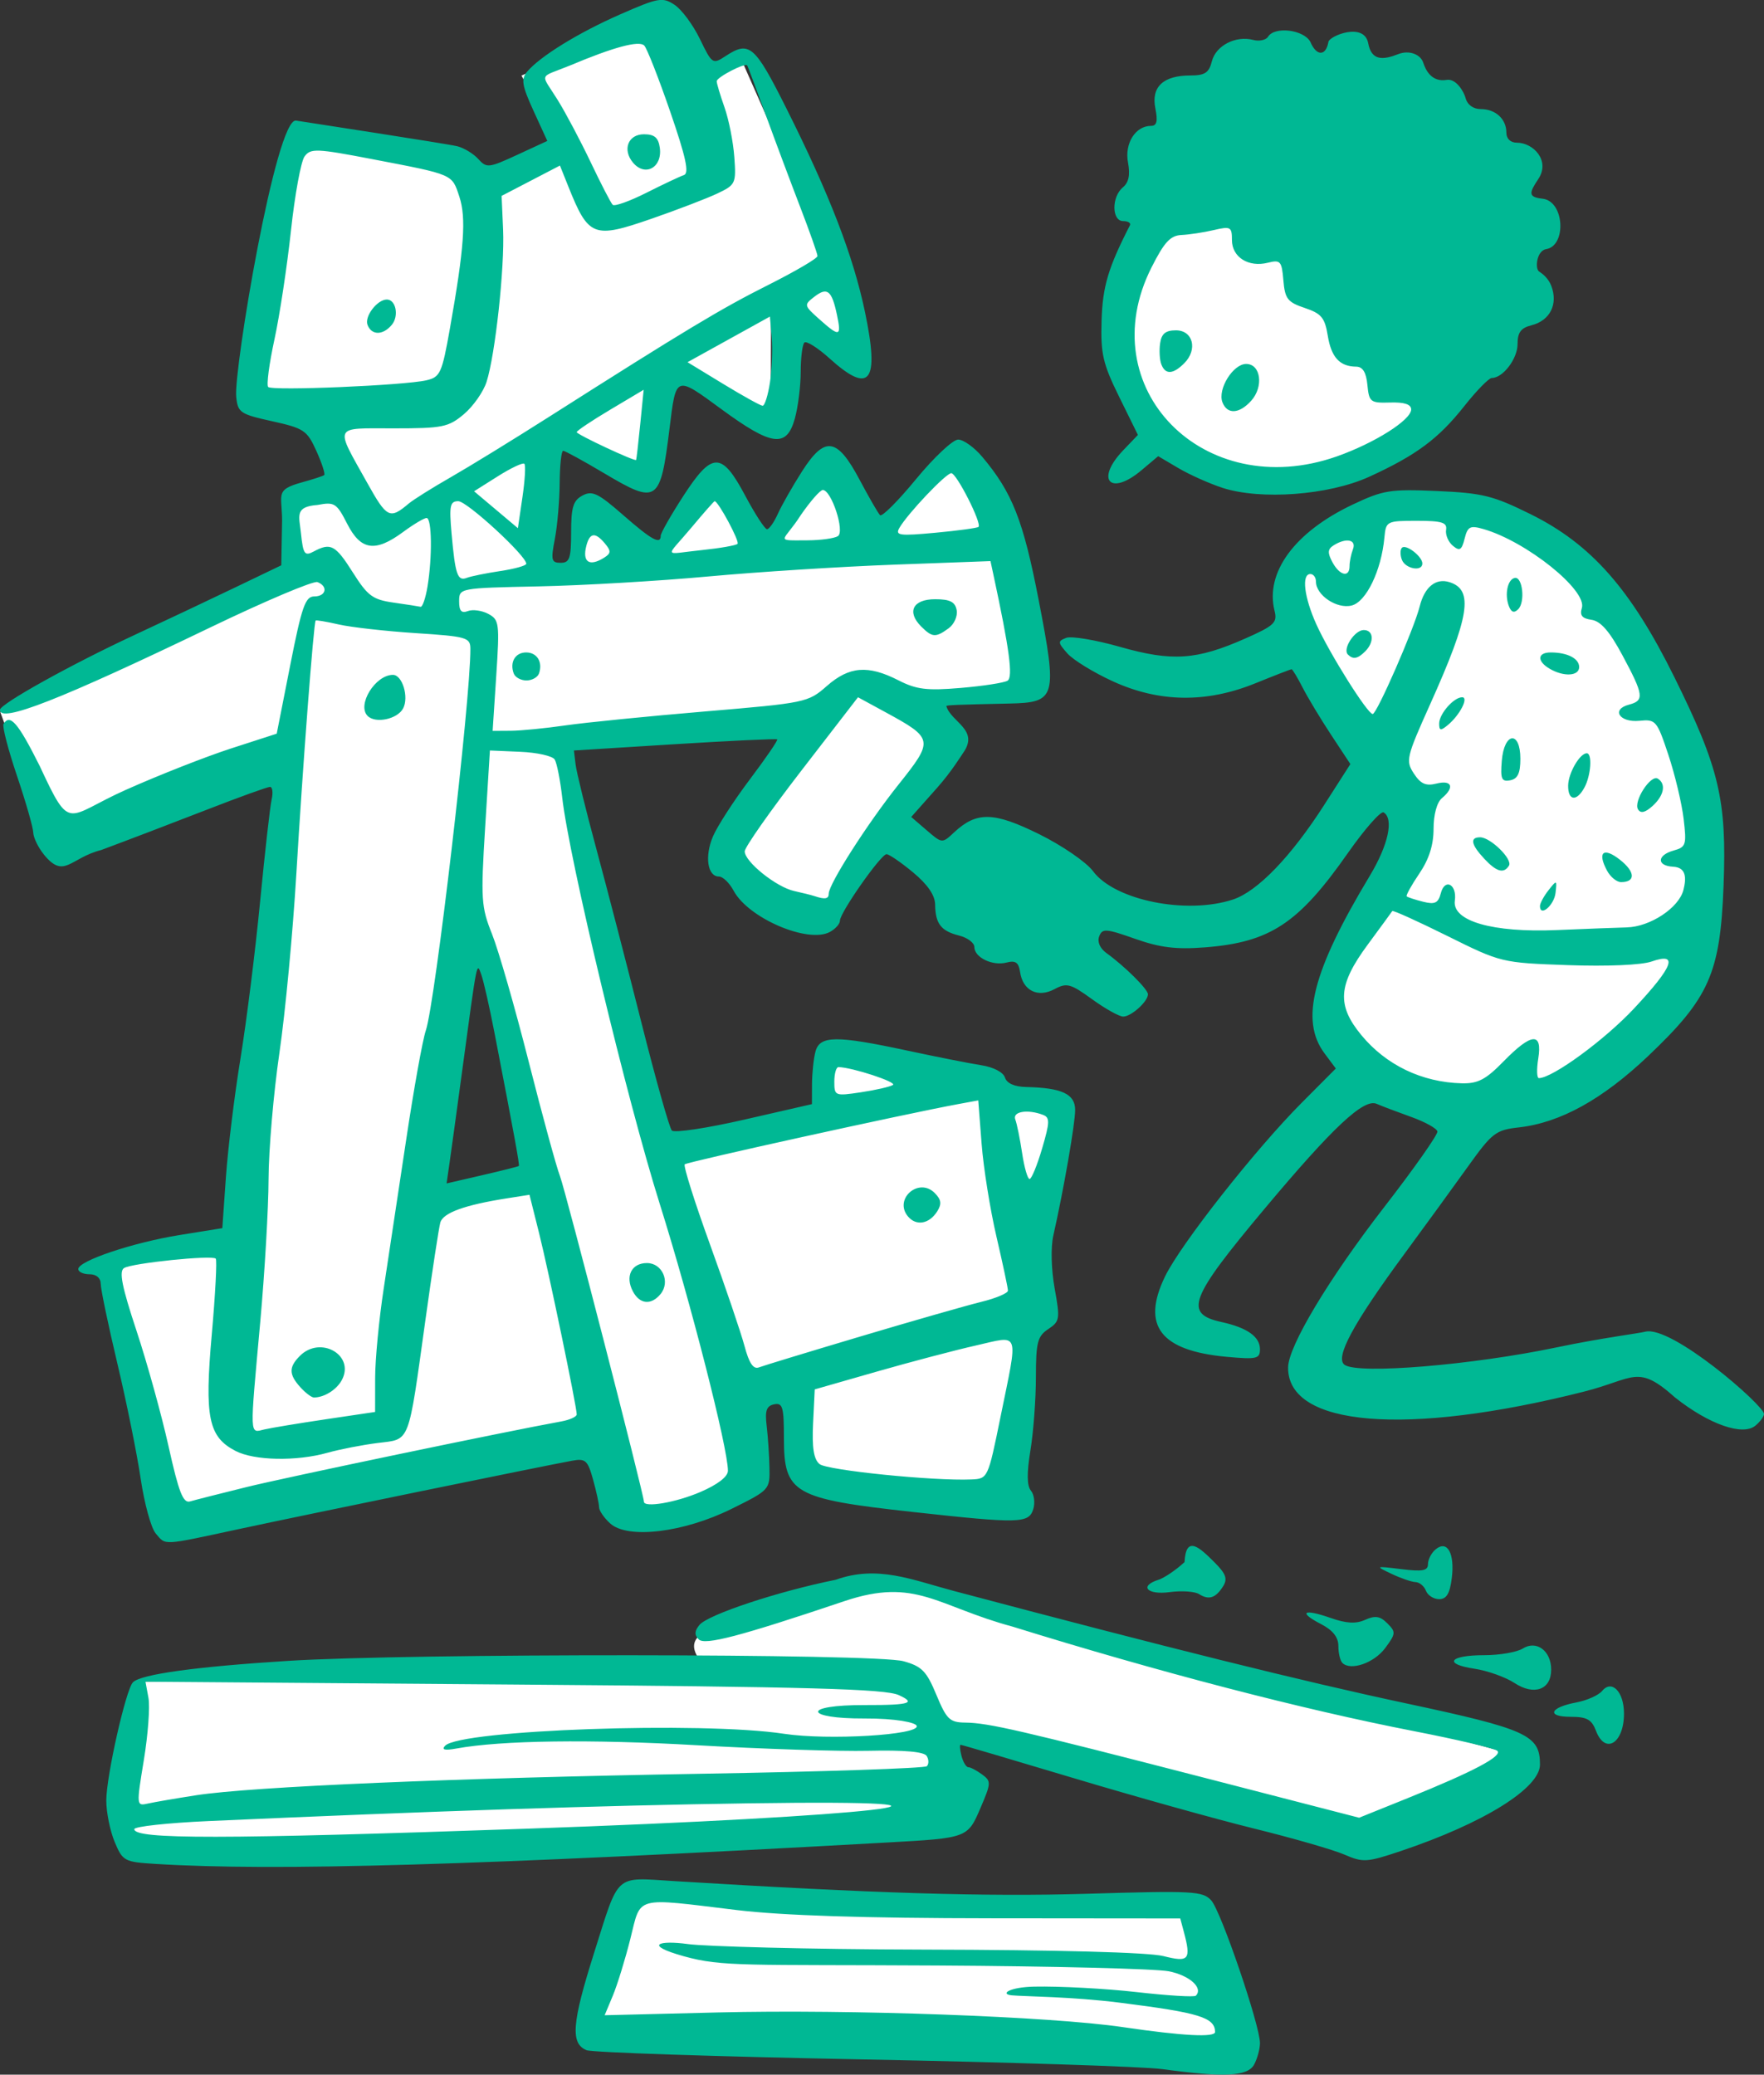 <?xml version="1.0" ?><svg height="381.711mm" viewBox="0 0 324.638 381.711" width="324.638mm" xmlns="http://www.w3.org/2000/svg">
    <rect x="0" y="0" width="324.638" height="381.711" fill="#333333" stroke="none"/>
    <path d="m -178.47,-607.779 -33.17,14.393 9.738,17.711 -21.197,9.389 -3.395,-4.805 -40.297,-7.619 -11.006,62.768 15.078,1.99 7.883,18.049 -13.535,3.076 0.781,18.877 -68.139,32.039 11.504,31.381 54.682,-19.5 -10.678,113.781 -31.16,5.73 14.318,62.176 100.445,-21.127 8.221,20.002 29.172,-8.523 -3.328,-20.002 13.646,-5.348 3.217,23.6 45.389,6.615 16.424,-94.365 -16.061,-2.572 -3.35,-3.961 -37.191,-5.828 -0.736,13.709 -38.555,9.389 -23.99,-97.559 57.809,-5.83 -20.662,32.064 25.219,16.945 30.459,-43.98 -11.191,-7.881 30.021,-2.492 -6.367,-38.275 -11.459,-19.041 -19.389,21.568 -10.945,-19.438 -16.217,21.428 -10.342,-17.488 -16.551,20.484 -14.072,-13.027 -3.127,14.596 -8.488,0.604 -0.322,-5.387 2.793,-28.344 21.957,10.936 4.646,-26.676 27.676,13.869 0.092,-29.848 18.781,14.59 -3.93,-22.654 -22.137,-50.115 -11.549,6.492 z m 152.328,29.033 c -9.875,0.209 -19.793,3.252 -27.529,10.484 -20.63,19.286 -20.339,47.011 -10.111,59.963 18.996,20.721 44.508,10.059 62.494,0.498 17.986,-9.561 23.366,-40.072 13.877,-54.656 -5.93,-9.115 -22.271,-16.638 -38.73,-16.289 z m 27.547,87.441 c -0.944,0.033 -1.856,0.125 -2.729,0.281 -13.967,2.495 -28.946,12.234 -29.639,21.973 0,0 9.944,21.541 20.936,40.031 10.992,18.491 4.651,19.936 -5.957,43.348 -10.608,23.412 -3.51,29.112 16.898,38.572 20.409,9.46 41.315,-0.239 60.865,-30.014 19.55,-29.775 -4.998,-69.644 -15.17,-86.205 -9.537,-15.526 -31.046,-28.483 -45.205,-27.986 z m -225.412,101.051 15.977,58.711 -25.326,6.334 z m 95.934,155.121 c 0,0 -27.764,7.41 -38.924,11.789 -8.616,3.381 1.152,10.279 1.152,10.279 l -137.309,1.961 -6.607,31.072 3.455,8.926 194.209,-5.484 -3.18,-22.406 102.242,25.607 36.795,-20.604 z m -58.734,74.564 -10.67,32.662 155.242,5.93 -10.744,-35.211 z" fill="#FFFFFF" paint-order="markers stroke fill" transform="translate(124.845,65.278) matrix(0.773,0,0,0.773,134.719,407.313)"/>
    <path d="m -59.148,-118.891 c -4.4,-0.599 -36.5,-1.637 -71.333,-2.306 -34.833,-0.669 -64.383,-1.655 -65.667,-2.191 -3.872,-1.617 -3.495,-6.425 1.817,-23.217 6.052,-19.13 4.698,-17.914 18.98,-17.035 47.483,2.922 74.251,3.745 98.315,3.022 25.392,-0.762 27.609,-0.643 29.628,1.587 2.319,2.563 11.593,29.723 11.593,33.953 0,1.38 -0.621,3.669 -1.38,5.087 -1.527,2.854 -7.035,3.129 -21.953,1.098 z m 12.646,-8.852 c -0.07,-3.444 -3.733,-4.565 -22.735,-6.963 -11.318,-1.428 -22.697,-1.468 -25.63,-1.741 -2.933,-0.273 -0.686,-1.949 5.338,-2.073 6.024,-0.124 16.987,0.462 24.364,1.301 7.376,0.839 13.712,1.225 14.079,0.858 1.841,-1.841 -1.515,-4.855 -6.478,-5.817 -3.071,-0.595 -27.784,-1.21 -54.918,-1.366 -45.595,-0.262 -51.312,0.375 -60.555,-2.219 -9.581,-2.689 -5.973,-3.839 1.053,-2.883 4.033,0.549 27.934,1.251 56.168,1.312 31.754,0.069 53.495,0.658 57,1.543 6.143,1.551 6.665,0.908 4.826,-5.952 l -0.804,-3 -44.844,-0.041 c -30.645,-0.028 -49.911,-0.653 -60.845,-1.972 -24.529,-2.96 -22.635,-3.476 -25.235,6.877 -1.225,4.875 -3.101,10.957 -4.17,13.516 l -1.944,4.653 27.008,-0.665 c 31.411,-0.773 79.091,0.953 96.342,3.489 14.342,2.108 22.007,2.507 21.98,1.144 z m -252.323,-39.986 c -7.378,-0.463 -7.754,-0.667 -9.667,-5.244 -1.095,-2.619 -1.99,-7.051 -1.99,-9.849 0,-5.773 4.667,-26.455 6.349,-28.137 1.919,-1.919 14.917,-3.711 36.984,-5.1 28.983,-1.823 139.807,-1.76 146.446,0.083 4.396,1.221 5.496,2.341 7.844,7.993 2.436,5.861 3.182,6.578 6.887,6.62 5.478,0.061 13.143,1.831 56.959,13.142 l 36.803,9.501 11.502,-4.637 c 15.664,-6.315 22.767,-10.069 21.384,-11.303 -0.637,-0.569 -9.559,-2.67 -19.825,-4.669 -26.662,-5.192 -60.677,-14.046 -95.549,-24.872 -18.011,-4.846 -23.006,-11.806 -40,-6.088 -24.953,8.397 -33.28,10.582 -34.743,9.12 -1.059,-1.059 -1.009,-2.006 0.182,-3.442 2.045,-2.464 18.732,-7.993 32.428,-10.744 9.963,-3.574 18.17,0.012 28,2.622 51.109,13.569 83.07,21.513 107.682,26.765 28.937,6.175 32,7.571 32,14.587 0,5.641 -13.482,14.006 -33.239,20.622 -7.994,2.677 -8.894,2.732 -13.333,0.807 -2.619,-1.135 -12.261,-3.914 -21.428,-6.174 -9.167,-2.26 -28.546,-7.674 -43.064,-12.031 -14.519,-4.356 -26.613,-7.921 -26.875,-7.921 -0.263,0 -0.164,1.2 0.22,2.667 0.384,1.467 1.113,2.667 1.62,2.667 0.508,0 1.973,0.768 3.256,1.706 2.212,1.618 2.194,2.031 -0.346,7.958 -3.082,7.19 -3.07,7.186 -22.144,8.251 -97.643,5.452 -146.107,6.87 -174.343,5.099 z m 88.343,-8.376 c 82.67,-2.876 118.662,-7.003 52.667,-6.04 -34.502,0.504 -75.037,1.836 -128.333,4.218 -9.717,0.434 -17.667,1.301 -17.667,1.925 0,2.445 20.723,2.422 93.333,-0.104 z m -78.667,-7.958 c 13.332,-2.068 61.857,-4.135 120.223,-5.12 29.089,-0.491 53.3,-1.303 53.8,-1.804 0.501,-0.501 0.486,-1.597 -0.032,-2.435 -0.623,-1.007 -5.301,-1.425 -13.8,-1.231 -7.072,0.161 -25.458,-0.434 -40.858,-1.321 -25.368,-1.462 -46.608,-1.172 -57.333,0.784 -2.763,0.504 -3.588,0.298 -2.667,-0.666 3.613,-3.783 61.144,-5.814 80.667,-2.848 10.513,1.597 32.331,0.3 31.616,-1.88 -0.269,-0.82 -5.074,-1.795 -12.457,-1.759 -14.237,0.069 -15.214,-3.245 0.175,-3.194 11.433,0.038 11.807,-0.626 8,-2.372 -3.216,-1.475 -21.186,-1.968 -91.669,-2.513 l -87.669,-0.678 0.708,3.847 c 0.39,2.116 -0.104,8.782 -1.097,14.813 -1.786,10.849 -1.776,10.96 0.961,10.346 1.521,-0.342 6.666,-1.226 11.433,-1.966 z m 333.333,-15.347 c -1.026,-2.7 -2.176,-3.333 -6.046,-3.333 -5.852,0 -4.952,-2.234 1.378,-3.421 2.515,-0.472 5.273,-1.702 6.13,-2.735 2.313,-2.787 5.204,0.205 5.204,5.386 0,7.091 -4.482,9.85 -6.667,4.104 z m -19.405,-11.38 c -2.138,-1.402 -6.44,-2.933 -9.561,-3.401 -7.506,-1.126 -5.948,-3.219 2.396,-3.219 3.633,0 7.749,-0.714 9.146,-1.586 3.273,-2.044 6.757,0.553 6.757,5.036 0,4.773 -4.053,6.243 -8.739,3.17 z m -40.978,-4.781 c -0.522,-0.522 -0.95,-2.335 -0.95,-4.027 0,-2.091 -1.322,-3.76 -4.124,-5.21 -5.539,-2.864 -4.207,-3.736 2.249,-1.471 3.778,1.325 6.047,1.449 8.265,0.452 2.384,-1.073 3.544,-0.888 5.271,0.839 2.064,2.064 2.028,2.465 -0.522,5.896 -2.639,3.55 -8.228,5.481 -10.189,3.52 z m -34.12,-16.378 c -1.01,-0.639 -4.16,-0.85 -7,-0.469 -5.381,0.722 -7.337,-1.456 -2.646,-2.945 1.385,-0.44 4.17,-2.331 6.19,-4.202 0.342,-6.574 3.592,-3.478 7.133,0.057 2.728,2.728 3.162,3.934 2.048,5.7 -1.777,2.817 -3.386,3.34 -5.725,1.86 z m 54.021,-0.795 c -0.422,-1.1 -1.536,-2.027 -2.476,-2.06 -0.94,-0.033 -3.508,-0.915 -5.708,-1.961 -3.956,-1.88 -3.931,-1.892 2.333,-1.122 5.072,0.624 6.333,0.383 6.333,-1.209 0,-1.093 0.82,-2.669 1.823,-3.501 2.772,-2.301 4.588,0.934 3.846,6.853 -0.461,3.675 -1.258,5 -3.005,5 -1.308,0 -2.724,-0.9 -3.146,-2 z m -302.43,-13.667 c -1.096,-1.283 -2.7,-7.133 -3.565,-13 -0.865,-5.867 -3.354,-18.167 -5.532,-27.333 -2.177,-9.167 -3.966,-17.717 -3.975,-19 -0.01,-1.439 -1.038,-2.333 -2.683,-2.333 -1.467,0 -2.667,-0.557 -2.667,-1.238 0,-1.945 13.004,-6.308 24.147,-8.101 l 10.147,-1.633 0.859,-12.212 c 0.472,-6.717 2.031,-19.403 3.465,-28.191 1.434,-8.788 3.535,-25.574 4.67,-37.302 1.135,-11.728 2.371,-22.673 2.746,-24.323 0.376,-1.65 0.198,-3 -0.394,-3 -0.592,0 -7.354,2.442 -15.025,5.427 -7.672,2.985 -18.979,7.301 -25.128,9.59 -7.464,1.886 -8.825,7.07 -13.667,1.092 -1.368,-1.689 -2.512,-4.055 -2.543,-5.257 -0.031,-1.202 -1.776,-7.282 -3.878,-13.51 -2.102,-6.229 -3.541,-11.779 -3.198,-12.333 1.546,-2.502 3.478,-0.259 8.606,9.991 7.504,16.103 6.158,12.089 20.572,5.677 7.788,-3.476 19.044,-7.9 25.013,-9.832 l 10.853,-3.512 3.221,-16.333 c 2.743,-13.907 3.591,-16.333 5.71,-16.333 2.829,0 3.372,-2.412 0.768,-3.411 -0.947,-0.363 -12.427,4.492 -25.512,10.789 -35.815,17.236 -50.137,22.847 -50.084,19.622 0.023,-1.398 16.893,-10.787 31.965,-17.79 6.957,-3.232 17.68,-8.294 23.831,-11.248 l 11.183,-5.371 0.169,-9.246 c 0.304,-7.56 -2.228,-8.59 4.836,-10.522 2.567,-0.702 4.91,-1.468 5.209,-1.703 0.298,-0.235 -0.532,-2.809 -1.845,-5.721 -2.22,-4.923 -2.959,-5.421 -10.542,-7.098 -7.635,-1.688 -8.18,-2.061 -8.557,-5.846 -0.623,-6.254 9.467,-66.5 14.247,-65.713 1.359,0.224 35.979,5.509 38.391,6.109 1.596,0.397 3.845,1.764 4.999,3.039 1.984,2.192 2.483,2.138 9.263,-0.994 l 7.166,-3.311 -3.286,-7.177 c -2.723,-5.949 -2.993,-7.529 -1.575,-9.238 3.042,-3.666 12.294,-9.37 22.294,-13.745 9.036,-3.954 9.992,-4.121 12.848,-2.251 1.697,1.112 4.42,4.778 6.051,8.148 2.896,5.982 3.04,6.078 6.106,4.069 5.663,-3.711 6.926,-2.627 14.47,12.417 10.273,20.484 15.908,35.067 18.709,48.415 3.527,16.81 1.233,19.847 -8.41,11.135 -2.826,-2.554 -5.528,-4.253 -6.004,-3.778 -0.476,0.476 -0.868,3.615 -0.872,6.976 0,3.361 -0.632,8.361 -1.396,11.111 -1.95,7.022 -5.465,6.577 -17.439,-2.205 -11.024,-8.085 -10.824,-8.159 -12.392,4.538 -2.186,17.694 -2.914,18.196 -15.53,10.701 -4.969,-2.952 -9.38,-5.368 -9.802,-5.368 -0.422,0 -0.793,3.45 -0.825,7.667 -0.032,4.217 -0.551,10.217 -1.154,13.333 -0.974,5.034 -0.818,5.667 1.391,5.667 2.124,0 2.488,-1.064 2.488,-7.286 0,-5.958 0.493,-7.551 2.707,-8.735 2.313,-1.238 3.717,-0.565 9.644,4.62 6.833,5.977 8.983,7.16 8.983,4.942 0,-0.62 2.387,-4.82 5.304,-9.333 6.927,-10.718 9.184,-10.749 14.803,-0.207 2.345,4.4 4.684,8 5.197,8 0.513,0 1.675,-1.65 2.582,-3.667 0.906,-2.017 3.485,-6.548 5.73,-10.069 5.453,-8.552 8.371,-8.13 13.743,1.985 2.215,4.171 4.401,7.956 4.856,8.412 0.456,0.456 4.313,-3.407 8.572,-8.583 4.258,-5.177 8.77,-9.412 10.025,-9.412 1.255,0 3.841,1.853 5.746,4.117 7.146,8.492 9.747,15.092 13.415,34.037 4.508,23.287 4.181,24.436 -7.022,24.675 -12.602,0.269 -14.953,0.365 -14.953,0.611 1.142,3.855 7.935,5.608 4,11.139 -0.425,0.597 -2.781,4.463 -6.18,8.29 l -6.18,6.958 3.678,3.164 c 3.675,3.161 3.681,3.161 6.513,0.518 5.381,-5.021 9.447,-4.939 20.269,0.41 5.469,2.703 11.236,6.663 12.816,8.799 5.132,6.942 22.254,10.409 33.337,6.751 5.837,-1.926 13.825,-10.211 21.713,-22.519 l 6.227,-9.716 -4.583,-6.95 c -2.521,-3.823 -5.58,-8.9 -6.798,-11.284 -1.218,-2.383 -2.396,-4.333 -2.617,-4.333 -0.221,0 -4.094,1.5 -8.606,3.333 -11.673,4.743 -22.902,4.589 -33.952,-0.465 -4.567,-2.089 -9.436,-5.077 -10.819,-6.639 -2.314,-2.613 -2.336,-2.909 -0.27,-3.702 1.235,-0.474 7.012,0.496 12.839,2.155 12.358,3.519 18.184,3.13 29.756,-1.988 6.945,-3.071 7.705,-3.789 6.998,-6.606 -2.287,-9.112 4.788,-18.742 18.562,-25.267 7.319,-3.467 8.949,-3.729 20.143,-3.241 10.8,0.471 13.32,1.094 22.239,5.503 14.418,7.126 23.868,17.831 34.231,38.777 10.728,21.683 12.508,29.232 11.723,49.701 -0.798,20.8 -3.397,26.673 -17.893,40.444 -10.917,10.37 -20.97,15.928 -30.816,17.038 -5.537,0.624 -6.384,1.274 -12.142,9.319 -3.404,4.756 -10.218,14.121 -15.141,20.81 -12.266,16.668 -16.614,24.742 -14.215,26.4 3.307,2.285 30.359,0.049 50.499,-4.173 10.633,-2.229 19.587,-3.339 21.041,-3.72 6.252,-1.638 28.292,17.554 28.292,19.574 0,0.599 -0.919,1.851 -2.042,2.783 -3.017,2.504 -11.024,-0.292 -19.09,-6.668 -9.087,-8.127 -9.671,-4.476 -21.775,-1.419 -42.201,10.658 -70.567,8.323 -70.391,-5.795 0.063,-5.052 9.713,-21.137 22.891,-38.154 7.099,-9.167 12.794,-17.26 12.657,-17.984 -0.137,-0.725 -2.95,-2.283 -6.249,-3.463 -3.3,-1.18 -6.999,-2.582 -8.22,-3.115 -3.056,-1.335 -10.392,5.532 -26.69,24.983 -17.898,21.36 -19.267,24.971 -10.224,26.957 6.092,1.338 9.134,3.49 9.134,6.462 0,2.28 -0.779,2.461 -7.862,1.818 -15.822,-1.435 -20.421,-7.389 -14.752,-19.101 3.714,-7.673 21.478,-30.249 32.556,-41.376 l 8.117,-8.153 -2.696,-3.615 c -5.867,-7.866 -2.891,-19.528 10.786,-42.253 4.398,-7.309 5.767,-13.563 3.301,-15.087 -0.67,-0.414 -4.511,3.949 -8.537,9.694 -11.76,16.783 -18.52,21.231 -34.09,22.434 -6.785,0.524 -10.605,0.053 -16.549,-2.042 -6.966,-2.455 -7.809,-2.512 -8.55,-0.581 -0.498,1.298 0.183,2.864 1.728,3.975 4.333,3.114 9.883,8.617 9.883,9.8 0,1.726 -3.98,5.316 -5.895,5.316 -0.938,0 -4.272,-1.86 -7.41,-4.133 -5.142,-3.725 -6.027,-3.961 -8.954,-2.395 -3.968,2.124 -7.529,0.354 -8.184,-4.068 -0.34,-2.296 -1.087,-2.822 -3.216,-2.266 -3.351,0.876 -7.675,-1.212 -7.675,-3.707 0,-0.995 -1.644,-2.221 -3.653,-2.725 -4.288,-1.076 -5.623,-2.807 -5.684,-7.372 -0.03,-2.218 -1.791,-4.784 -5.264,-7.667 -2.871,-2.383 -5.71,-4.326 -6.309,-4.318 -1.356,0.02 -11.09,13.907 -11.09,15.823 0,0.77 -1.089,1.984 -2.42,2.696 -5.216,2.791 -19.394,-3.293 -22.889,-9.823 -0.995,-1.858 -2.567,-3.379 -3.493,-3.379 -2.741,0 -3.456,-4.81 -1.421,-9.569 1.042,-2.437 5,-8.55 8.794,-13.585 3.795,-5.034 6.719,-9.308 6.497,-9.496 -0.221,-0.189 -11.202,0.33 -24.402,1.153 l -24,1.496 0.401,3.333 c 0.221,1.833 2.433,10.833 4.916,20 2.483,9.167 7.31,27.767 10.727,41.333 3.417,13.567 6.688,25.17 7.269,25.785 0.581,0.615 8.323,-0.546 17.205,-2.581 l 16.149,-3.699 0.018,-4.752 c 0.011,-2.614 0.38,-6.102 0.822,-7.752 1.028,-3.836 4.898,-3.879 21.826,-0.247 6.967,1.495 14.901,3.064 17.631,3.487 2.907,0.45 5.251,1.665 5.655,2.931 0.441,1.381 2.261,2.197 5.036,2.258 8.52,0.187 11.678,1.665 11.678,5.464 0,3.277 -2.728,18.97 -5.199,29.912 -0.627,2.778 -0.493,8.071 0.319,12.551 1.322,7.291 1.232,7.862 -1.525,9.692 -2.559,1.699 -2.93,3.145 -2.937,11.449 0,5.227 -0.59,13.06 -1.302,17.406 -0.888,5.424 -0.851,8.435 0.118,9.603 0.776,0.936 1.022,2.93 0.545,4.432 -1.073,3.381 -3.314,3.431 -28.666,0.641 -28.435,-3.13 -30.688,-4.418 -30.688,-17.548 0,-7.445 -0.303,-8.495 -2.333,-8.075 -1.819,0.376 -2.211,1.5 -1.778,5.098 0.305,2.538 0.605,7.01 0.667,9.937 0.111,5.276 0.033,5.361 -8.977,9.827 -11.427,5.665 -24.759,7.275 -28.936,3.495 -1.453,-1.315 -2.646,-3.048 -2.65,-3.851 0,-0.803 -0.649,-3.771 -1.434,-6.596 -1.277,-4.6 -1.799,-5.069 -4.993,-4.486 -6.923,1.262 -63.77,12.92 -79.238,16.25 -18.641,4.012 -17.424,3.949 -19.907,1.04 z m 21.579,-10.998 c 9.358,-2.312 61.724,-13.231 75,-15.639 2.017,-0.366 3.667,-1.119 3.667,-1.673 0,-1.881 -6.666,-33.974 -8.961,-43.147 l -2.284,-9.124 -5.377,0.845 c -10.076,1.583 -15.214,3.452 -15.853,5.766 -0.35,1.267 -1.931,11.604 -3.514,22.97 -4.207,30.22 -3.548,28.513 -11.393,29.496 -3.64,0.456 -9.018,1.503 -11.951,2.326 -7.401,2.077 -17.416,1.882 -21.878,-0.425 -6.482,-3.352 -7.431,-7.993 -5.673,-27.754 0.852,-9.582 1.277,-17.695 0.944,-18.028 -0.895,-0.895 -19.915,1.061 -21.83,2.244 -1.24,0.766 -0.516,4.414 2.961,14.911 2.532,7.643 5.971,20.049 7.643,27.568 2.419,10.881 3.46,13.548 5.103,13.067 1.135,-0.332 7.164,-1.864 13.398,-3.403 z m 108.086,1.168 c 4.15,-1.785 6.58,-3.658 6.58,-5.071 0,-5.394 -8.875,-40.13 -16.2,-63.403 -7.857,-24.963 -21.596,-82.185 -23.258,-96.865 -0.467,-4.127 -1.272,-8.187 -1.788,-9.021 -0.516,-0.835 -4.197,-1.658 -8.18,-1.83 l -7.241,-0.312 -1.138,18.375 c -1.055,17.044 -0.936,18.879 1.648,25.333 1.532,3.827 5.451,17.458 8.709,30.291 3.258,12.833 6.619,25.133 7.47,27.333 1.289,3.332 19.978,75.798 19.978,77.463 0,1.504 7.617,0.202 13.419,-2.294 z m -16.035,-47.739 c -1.918,-3.583 -0.35,-6.763 3.334,-6.763 3.67,0 5.633,4.499 3.227,7.397 -2.225,2.681 -4.928,2.42 -6.562,-0.634 z m 87.502,29.903 c 4.268,-20.949 4.787,-19.447 -5.887,-17.038 -4.95,1.117 -15.6,3.924 -23.667,6.237 l -14.667,4.205 -0.392,8.087 c -0.281,5.806 0.152,8.537 1.536,9.686 1.787,1.483 27.155,4.054 36.139,3.662 3.934,-0.171 3.961,-0.228 6.938,-14.839 z m -160.554,0.506 11.667,-1.732 0.01,-8.054 c 0,-4.43 0.926,-14.054 2.049,-21.387 1.123,-7.333 3.525,-23.233 5.339,-35.333 1.814,-12.1 3.916,-23.8 4.672,-26 2.227,-6.48 10.678,-78.838 10.614,-90.875 -0.014,-2.689 -0.858,-2.931 -13.015,-3.723 -7.15,-0.466 -15.381,-1.392 -18.29,-2.056 -2.91,-0.665 -5.401,-1.089 -5.535,-0.943 -0.467,0.506 -3.1,35.054 -4.592,60.265 -0.825,13.933 -2.64,33.133 -4.035,42.667 -1.395,9.533 -2.556,23.033 -2.581,30 -0.025,6.967 -0.915,22.267 -1.977,34 -2.534,27.975 -2.595,26.429 1.01,25.596 1.65,-0.381 8.25,-1.472 14.667,-2.424 z m -6.127,-7.611 c -2.755,-3.044 -2.781,-4.797 -0.112,-7.466 4.91,-4.91 13.154,-0.166 9.989,5.748 -1.238,2.314 -4.188,4.157 -6.653,4.157 -0.56,0 -2.011,-1.097 -3.224,-2.438 z m 16.015,-159.784 c -2.605,-2.605 1.817,-9.778 6.028,-9.778 2.243,0 3.85,5.321 2.417,8 -1.367,2.555 -6.572,3.651 -8.444,1.778 z m 117.395,147.676 c 12.31,-3.667 25.232,-7.366 28.716,-8.219 3.483,-0.853 6.333,-2.057 6.333,-2.675 0,-0.618 -1.23,-6.397 -2.733,-12.842 -1.503,-6.445 -3.093,-16.379 -3.533,-22.075 l -0.799,-10.356 -4.801,0.886 c -12.747,2.353 -64.5,13.748 -65.082,14.33 -0.364,0.364 2.344,8.95 6.019,19.08 3.674,10.129 7.373,21.017 8.22,24.195 1.079,4.051 2.098,5.564 3.409,5.061 1.028,-0.395 11.942,-3.718 24.252,-7.385 z m 11.237,-28.561 c -3.422,-4.124 2.564,-9.379 6.36,-5.583 1.583,1.583 1.73,2.62 0.62,4.382 -1.905,3.026 -5.021,3.562 -6.98,1.201 z m -92.637,-11.999 c 0.226,-0.226 -0.922,-6.513 -5.768,-31.56 -1.206,-6.233 -2.633,-12.533 -3.171,-14 -1.105,-3.013 -0.906,-4.022 -4.603,23.333 -1.239,9.167 -2.568,18.853 -2.954,21.524 l -0.701,4.858 8.48,-1.959 c 4.664,-1.078 8.587,-2.066 8.717,-2.196 z m 124.587,-4.162 c 1.841,-6.253 1.872,-7.365 0.224,-7.997 -3.678,-1.411 -7.341,-0.805 -6.612,1.095 0.386,1.006 1.119,4.606 1.627,8 0.509,3.394 1.307,6.169 1.774,6.168 0.467,0 1.811,-3.271 2.987,-7.265 z m -35.516,-15.119 c 1.067,-0.657 -9.626,-4.168 -12.956,-4.254 -0.55,-0.015 -1,1.542 -1,3.459 0,3.401 0.151,3.462 6.333,2.537 3.483,-0.521 6.913,-1.305 7.622,-1.742 z m 145.378,-5.613 c 6.649,-6.81 9.29,-7.023 8.258,-0.667 -0.416,2.567 -0.345,4.661 0.159,4.654 3.275,-0.045 15.662,-9.112 22.642,-16.573 9.39,-10.038 10.664,-13.442 4.186,-11.184 -2.415,0.842 -10.572,1.194 -19.934,0.86 -15.775,-0.563 -15.902,-0.593 -28.688,-6.94 -7.063,-3.506 -12.967,-6.175 -13.12,-5.93 -0.153,0.245 -2.803,3.87 -5.89,8.055 -7.017,9.513 -7.353,14.339 -1.493,21.448 5.903,7.162 14.45,11.265 23.943,11.495 3.838,0.093 5.711,-0.89 9.937,-5.219 z m 29.333,-31.892 c 5.567,-0.134 12.421,-4.665 13.488,-8.917 0.703,-2.802 0.717,-5.352 -2.437,-5.522 -4.034,-0.218 -3.834,-2.769 0.111,-3.858 2.938,-0.811 3.106,-1.347 2.371,-7.556 -0.435,-3.675 -2.067,-10.517 -3.627,-15.203 -2.723,-8.183 -2.996,-8.504 -6.905,-8.119 -4.747,0.468 -6.795,-2.713 -2.475,-3.842 3.701,-0.968 3.527,-2.276 -1.564,-11.756 -3.06,-5.699 -5.175,-8.125 -7.354,-8.434 -2.244,-0.318 -2.858,-1.065 -2.306,-2.804 1.336,-4.209 -13.196,-15.863 -23.445,-18.803 -3.159,-0.906 -3.74,-0.609 -4.466,2.284 -0.69,2.749 -1.175,3.043 -2.797,1.697 -1.079,-0.896 -1.805,-2.599 -1.612,-3.784 0.288,-1.766 -0.973,-2.155 -6.982,-2.155 -7.176,0 -7.341,0.086 -7.706,4 -0.729,7.837 -4.323,15.29 -7.793,16.16 -3.526,0.885 -8.502,-2.451 -8.502,-5.701 0,-0.986 -0.6,-1.793 -1.333,-1.793 -2.149,0 -1.485,5.535 1.44,12 3.147,6.955 12.166,21.305 13.402,21.322 0.984,0.014 9.863,-20.31 11.185,-25.6 1.162,-4.654 3.834,-6.824 7.12,-5.781 5.782,1.835 4.773,8.14 -4.662,29.133 -5.632,12.532 -5.83,13.376 -3.837,16.418 1.62,2.473 2.854,3.017 5.393,2.38 3.679,-0.923 4.365,0.913 1.293,3.463 -1.202,0.998 -2,3.914 -2,7.311 0,3.858 -1.079,7.24 -3.399,10.66 -1.869,2.755 -3.218,5.19 -2.997,5.411 0.221,0.221 1.969,0.795 3.884,1.276 2.841,0.713 3.622,0.34 4.241,-2.026 0.958,-3.662 3.88,-2.114 3.335,1.767 -0.684,4.87 8.969,7.657 24.27,7.009 6.967,-0.295 14.467,-0.58 16.667,-0.633 z m -20.667,-5.076 c 0,-0.654 0.918,-2.354 2.039,-3.778 1.975,-2.506 2.027,-2.486 1.667,0.641 -0.344,2.979 -3.706,5.825 -3.706,3.137 z m 15.96,-8.44 c -2.363,-4.415 -0.853,-5.679 3.084,-2.582 3.654,2.874 3.772,5.322 0.257,5.322 -1.031,0 -2.534,-1.233 -3.341,-2.74 z m -29.242,-2.844 c -3.136,-3.366 -3.463,-5.082 -0.97,-5.082 2.469,0 7.801,5.237 6.869,6.746 -1.222,1.978 -2.964,1.486 -5.899,-1.664 z m 36.632,-11.72 c -1.165,-1.885 3.007,-8.376 4.708,-7.325 2.025,1.252 1.489,4.024 -1.26,6.511 -1.736,1.571 -2.822,1.828 -3.448,0.815 z m -16.642,-5.695 c 0.042,-2.953 2.77,-7.667 4.438,-7.667 1.339,0 0.998,5.238 -0.527,8.088 -1.865,3.486 -3.963,3.26 -3.911,-0.421 z m -15.796,-5.885 c 0.562,-6.84 4.421,-7.246 4.421,-0.466 0,3.431 -0.634,4.771 -2.421,5.115 -2.054,0.395 -2.357,-0.31 -2,-4.648 z m -14.913,-8.856 c 0,-2.292 3.47,-6.258 5.475,-6.258 1.632,0 -0.552,4.24 -3.403,6.606 -1.723,1.43 -2.073,1.372 -2.073,-0.348 z m 26.333,-13.032 c -3.091,-1.8 -2.971,-3.893 0.224,-3.893 3.974,0 6.776,1.437 6.776,3.476 0,2.16 -3.636,2.377 -7,0.417 z m -48.064,-3.402 c -1.319,-1.319 1.604,-5.825 3.778,-5.825 2.361,0 2.56,2.86 0.353,5.067 -1.795,1.794 -2.893,1.996 -4.131,0.758 z m 38.328,-11.524 c -1.061,-2.765 -0.307,-6.367 1.402,-6.705 1.859,-0.366 2.534,5.737 0.823,7.447 -0.981,0.981 -1.65,0.758 -2.226,-0.743 z m -25.471,-11.025 c -0.434,-1.132 -0.43,-2.417 0.01,-2.857 0.95,-0.95 4.864,2.063 4.864,3.744 0,2.012 -4.043,1.276 -4.873,-0.887 z m -136.46,79.487 c 0,-2.298 9.212,-16.701 16.627,-25.995 8.437,-10.576 8.366,-10.96 -3.171,-17.239 l -6.486,-3.53 -13.485,17.464 c -7.417,9.605 -13.485,18.252 -13.485,19.215 0,2.474 7.521,8.505 11.769,9.439 1.96,0.43 4.164,0.983 4.897,1.228 2.453,0.818 3.333,0.665 3.333,-0.582 z m -62.667,-40.067 c 4.767,-0.689 19.691,-2.18 33.165,-3.314 24.022,-2.022 24.587,-2.14 29.046,-6.055 5.353,-4.7 9.806,-5.056 17.053,-1.361 4.309,2.197 6.761,2.496 14.838,1.814 5.322,-0.45 10.335,-1.225 11.141,-1.723 1.342,-0.83 0.457,-7.455 -3.374,-25.26 l -0.69,-3.205 -22.923,0.846 c -12.608,0.465 -32.523,1.73 -44.257,2.811 -11.733,1.081 -29.878,2.142 -40.322,2.359 -18.943,0.393 -18.989,0.402 -19,3.537 -0.01,2.312 0.542,2.93 2.085,2.338 1.153,-0.443 3.339,-0.14 4.857,0.673 2.603,1.393 2.711,2.233 1.897,14.662 l -0.864,13.184 4.34,-0.026 c 2.387,-0.014 8.24,-0.59 13.007,-1.278 z m -12.328,-12.362 c -0.993,-2.7 0.37,-5 2.963,-5 2.593,0 3.999,2.3 3.057,5 -0.32,0.917 -1.667,1.667 -2.994,1.667 -1.327,0 -2.689,-0.75 -3.026,-1.667 z m 97.023,-11.162 c -3.514,-3.514 -1.994,-6.505 3.305,-6.505 3.517,0 4.75,0.62 5.127,2.579 0.273,1.418 -0.583,3.368 -1.903,4.333 -3.094,2.262 -3.91,2.211 -6.528,-0.407 z m -117.551,-9.505 c 1.173,-7.099 1.05,-16.333 -0.218,-16.333 -0.591,0 -3.107,1.5 -5.592,3.333 -6.643,4.901 -10.071,4.396 -13.315,-1.965 -2.504,-4.909 -3.021,-5.238 -7.027,-4.475 -5.557,0.408 -4.402,2.616 -3.972,6.747 0.521,4.981 0.875,5.487 3.031,4.333 4.058,-2.171 5.176,-1.57 9.346,5.027 3.501,5.537 4.712,6.434 9.637,7.133 3.098,0.44 6.005,0.89 6.459,1 0.454,0.11 1.197,-2.05 1.652,-4.8 z m 17.352,-3.711 c 3.394,-0.509 6.17,-1.288 6.17,-1.732 0,-1.907 -14.118,-14.891 -16.191,-14.891 -1.969,0 -2.189,1.054 -1.602,7.667 0.875,9.855 1.416,11.43 3.634,10.579 1,-0.384 4.595,-1.114 7.989,-1.623 z m 202.17,-1.18 c 0,-1.04 0.364,-2.84 0.809,-4 0.888,-2.314 -1.626,-2.818 -4.614,-0.925 -1.407,0.892 -1.47,1.767 -0.286,3.98 1.726,3.226 4.091,3.772 4.091,0.945 z m -177.419,-2.028 c 1.586,-1.004 1.615,-1.571 0.17,-3.313 -2.319,-2.794 -3.63,-2.65 -4.45,0.488 -1.026,3.924 0.722,5.077 4.28,2.825 z m 31.712,-3.263 c 0.563,-0.563 -4.587,-10.152 -5.452,-10.152 -0.152,0 -2.612,2.795 -5.468,6.212 -6.31,7.548 -7.052,6.403 2.525,5.415 4.244,-0.438 8.022,-1.102 8.395,-1.475 z m 23.898,-1.839 c 1.697,-1.091 -1.547,-10.979 -3.602,-10.979 -0.62,0 -2.984,2.7 -5.255,6 -4.08,6.409 -6.583,6.009 1.603,5.98 3.152,-0.011 6.416,-0.461 7.254,-1 z m 33.474,-2.199 c 0.834,-0.834 -5.224,-12.78 -6.481,-12.78 -1.269,0 -10.387,9.613 -12.366,13.037 -1.037,1.794 0.024,1.935 8.589,1.139 5.374,-0.499 9.991,-1.127 10.259,-1.395 z m -108.123,-15.017 c -0.343,-0.343 -3.176,0.989 -6.297,2.96 l -5.675,3.582 5.215,4.392 5.215,4.391 1.082,-7.351 c 0.595,-4.043 0.802,-7.631 0.459,-7.974 z m -27.541,9.474 c 1.1,-0.929 5.6,-3.75 10,-6.269 4.4,-2.518 14.9,-8.966 23.333,-14.329 32.615,-20.74 40.996,-25.781 52.303,-31.459 6.433,-3.231 11.695,-6.319 11.692,-6.861 0,-0.543 -1.852,-5.787 -4.11,-11.653 -2.258,-5.867 -5.964,-15.767 -8.235,-22 -2.271,-6.233 -4.244,-11.506 -4.384,-11.717 -0.474,-0.713 -7.266,2.804 -7.266,3.763 0,0.523 0.837,3.325 1.861,6.225 1.023,2.901 2.073,8.217 2.333,11.813 0.455,6.296 0.304,6.62 -4.033,8.676 -2.478,1.175 -9.533,3.878 -15.676,6.008 -13.849,4.801 -14.993,4.355 -19.827,-7.712 l -1.98,-4.944 -6.943,3.61 -6.943,3.61 0.351,8 c 0.396,9.033 -1.861,29.812 -3.942,36.29 -0.758,2.359 -3.184,5.809 -5.391,7.667 -3.68,3.097 -5.068,3.377 -16.72,3.377 -14.548,0 -14.079,-0.975 -6.261,13.028 4.653,8.334 5.343,8.676 9.839,4.876 z m 55.119,-18.831 0.825,-8.26 -7.972,4.749 c -4.385,2.612 -7.972,5.013 -7.972,5.335 0,0.55 13.83,7.024 14.147,6.622 0.081,-0.102 0.518,-3.903 0.972,-8.446 z m 30.901,-10.074 c 0.467,-3.117 0.654,-7.903 0.415,-10.637 l -0.434,-4.97 -9.809,5.427 -9.809,5.428 8.476,5.162 c 4.662,2.839 8.889,5.183 9.394,5.209 0.505,0.026 1.3,-2.503 1.768,-5.62 z m -81.8,-0.441 c 3.293,-0.766 3.702,-1.669 5.6,-12.36 3.401,-19.16 3.91,-26.292 2.238,-31.359 -1.783,-5.402 -1.296,-5.193 -20.668,-8.908 -13.362,-2.563 -14.744,-2.619 -16.179,-0.657 -0.863,1.18 -2.319,9.116 -3.237,17.635 -0.918,8.52 -2.69,20.197 -3.939,25.95 -1.248,5.753 -1.917,10.833 -1.486,11.289 0.911,0.963 32.411,-0.366 37.67,-1.59 z m -14.02,-13.187 c -0.77,-2.007 2.304,-6.039 4.604,-6.039 2.156,0 2.925,3.917 1.182,6.017 -2.102,2.533 -4.819,2.543 -5.787,0.022 z m 111.766,-2.372 c -1.231,-5.841 -2.303,-6.708 -5.37,-4.341 -2.534,1.955 -2.507,2.081 1.146,5.338 4.849,4.324 5.322,4.213 4.224,-0.997 z m -36.43,-33.29 c 1.294,-0.431 0.469,-4.226 -3.285,-15.124 -2.757,-8.001 -5.535,-15.072 -6.175,-15.711 -1.244,-1.244 -7.335,0.398 -17.724,4.776 -7.544,3.063 -6.997,1.566 -2.887,8.172 1.886,3.031 5.427,9.71 7.87,14.844 2.442,5.133 4.796,9.688 5.231,10.122 0.434,0.434 4.042,-0.852 8.017,-2.857 3.975,-2.005 8.004,-3.905 8.954,-4.221 z m -12.149,-2.98 c -2.563,-3.088 -1.138,-6.731 2.632,-6.731 2.48,0 3.429,0.802 3.765,3.183 0.667,4.719 -3.505,7.033 -6.397,3.548 z m 140.311,77.408 c -3.1,-1.011 -7.801,-3.116 -10.448,-4.678 l -4.811,-2.839 -3.988,3.356 c -7.452,6.27 -11.063,2.258 -4.31,-4.79 l 3.473,-3.625 -4.464,-9.067 c -3.891,-7.904 -4.428,-10.231 -4.189,-18.144 0.246,-8.125 1.572,-12.582 6.75,-22.684 0.282,-0.55 -0.438,-1 -1.599,-1 -2.748,0 -2.81,-5.76 -0.085,-8.021 1.409,-1.17 1.782,-2.982 1.223,-5.958 -0.847,-4.514 1.785,-8.687 5.479,-8.687 1.388,0 1.654,-1.085 1.031,-4.2 -1.016,-5.082 1.893,-7.8 8.35,-7.8 3.456,0 4.429,-0.643 5.116,-3.381 0.933,-3.717 5.665,-6.168 9.814,-5.083 1.463,0.383 3.062,0.043 3.555,-0.754 1.566,-2.534 8.515,-1.691 10.075,1.223 1.488,3.528 3.729,3.375 4.298,0 0.238,-1.413 8.511,-4.8 9.472,0.328 0.792,4.226 3.535,4.006 7.145,2.592 2.643,-1.035 5.318,0.071 5.954,2.021 0.571,1.75 1.971,4.71 5.595,4.107 2.254,-0.375 4.11,2.864 4.489,4.313 0.421,1.609 1.822,2.635 3.6,2.635 3.535,0 6.111,2.36 6.111,5.6 0,1.459 0.982,2.4 2.503,2.4 3.911,0 8.03,4.278 5.086,8.678 -2.175,3.252 -2.461,4.28 1.018,4.655 5.261,0.568 5.74,11.233 0.864,12.001 -2.242,0.353 -2.731,4.642 -1.672,5.332 0.737,0.48 2.184,1.539 2.899,3.421 1.661,4.37 -0.306,8.262 -4.738,9.375 -2.5,0.627 -3.295,1.707 -3.295,4.476 0,3.487 -3.479,8.062 -6.131,8.062 -0.69,0 -3.643,3.02 -6.562,6.71 -6.132,7.753 -11.448,11.701 -22.64,16.811 -9.599,4.383 -25.833,5.598 -34.97,2.617 z m 27.249,-7.457 c 8.978,-3.156 17.721,-8.674 17.721,-11.185 0,-1.218 -1.616,-1.751 -5,-1.648 -4.703,0.143 -5.025,-0.105 -5.418,-4.181 -0.289,-3.001 -1.109,-4.34 -2.667,-4.354 -3.928,-0.036 -5.933,-2.223 -6.773,-7.39 -0.693,-4.263 -1.52,-5.257 -5.479,-6.583 -4.09,-1.37 -4.715,-2.178 -5.084,-6.574 -0.385,-4.585 -0.7,-4.942 -3.694,-4.19 -4.617,1.159 -8.552,-1.323 -8.552,-5.396 0,-3.147 -0.314,-3.319 -4.333,-2.377 -2.383,0.558 -5.833,1.084 -7.667,1.168 -2.659,0.121 -4.109,1.691 -7.167,7.759 -14.452,28.674 12.444,56.082 44.113,44.951 z m -27.21,-12.89 c -1.196,-3.116 2.524,-9.124 5.649,-9.124 3.492,0 4.222,5.418 1.183,8.777 -2.844,3.142 -5.704,3.288 -6.832,0.348 z m -14.549,-9.027 c -0.402,-1.047 -0.533,-3.297 -0.291,-5 0.326,-2.297 1.299,-3.097 3.772,-3.097 4.075,0 5.23,4.579 1.976,7.834 -2.671,2.671 -4.499,2.759 -5.456,0.263 z" fill="#00B894" transform="translate(124.845,65.278) matrix(0.773,0,0,0.773,134.719,407.313)"/>
</svg>